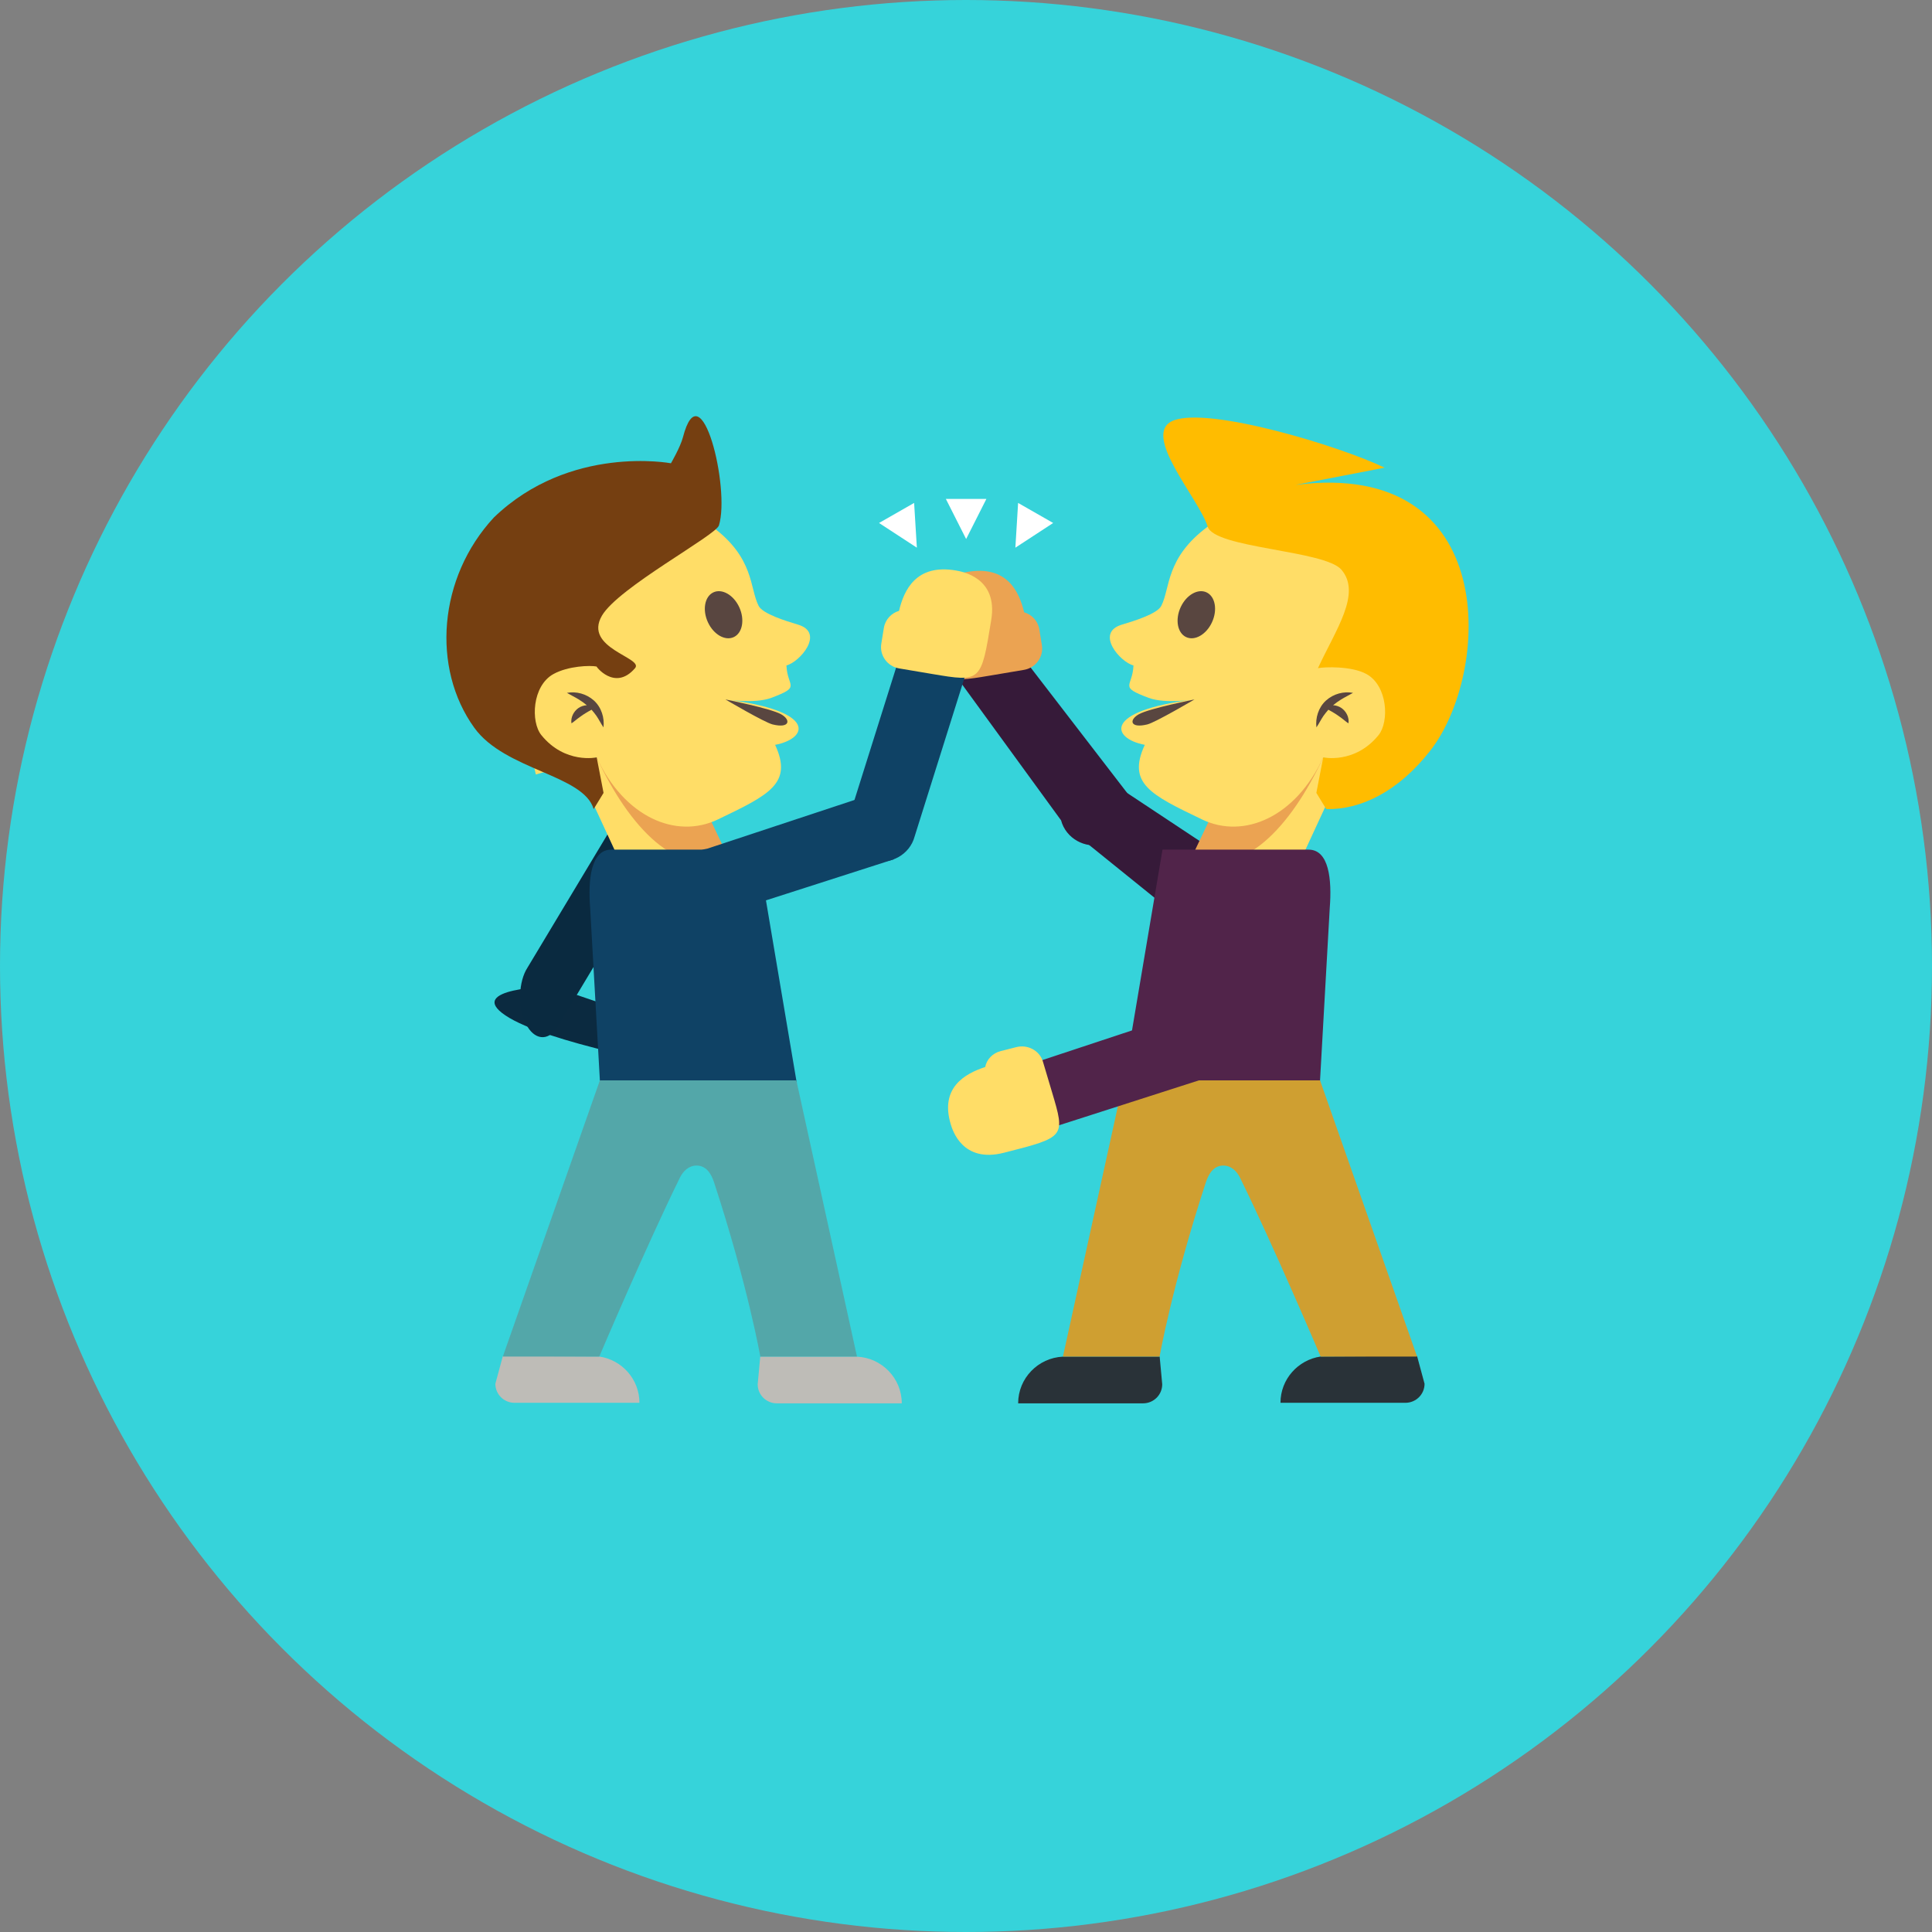 <?xml version="1.0" encoding="UTF-8" standalone="no"?>
<svg width="101px" height="101px" viewBox="0 0 101 101" version="1.1" xmlns="http://www.w3.org/2000/svg" xmlns:xlink="http://www.w3.org/1999/xlink">
    <rect x="0" y="0" width="101" height="101" fill="#808080" stroke="none"/>
    <!-- Generator: Sketch 3.8.3 (29802) - http://www.bohemiancoding.com/sketch -->
    <title>gathering icone</title>
    <desc>Created with Sketch.</desc>
    <defs></defs>
    <g id="Page-1" stroke="none" stroke-width="1" fill="none" fill-rule="evenodd">
        <g id="gathering-icone" transform="translate(0, -6)">
            <circle id="Oval-2" fill="#36D3DA" cx="50.5" cy="56.5" r="50.5"></circle>
            <g id="solidarity" transform="translate(23, 27)">
                <g id="1f3cc-copy" transform="translate(39.562, 26.501) scale(-1, 1) translate(-39.562, -26.501) translate(24.891, 0.639)">
                    <g id="Group" transform="translate(11.003, 12.007)" fill="#361A39">
                        <path d="M0.751,12.152 L8.462,7.043 L10.609,9.465 L2.628,15.907" id="Shape"></path>
                        <path d="M7.014,8.185 L12.749,0.734 L16.076,1.938 L10.76,9.239 C10.508,10.186 9.502,10.744 8.546,10.488 C7.595,10.233 6.761,9.131 7.014,8.185 Z" id="Shape"></path>
                    </g>
                    <path d="M25.423,13.67 L23.699,13.379 C23.085,13.274 22.666,12.697 22.766,12.089 L22.9,11.262 C22.973,10.823 23.291,10.488 23.693,10.371 C23.953,9.282 24.59,7.909 26.652,8.257 C26.99,8.315 28.876,8.63 28.514,10.842 C27.982,14.099 27.982,14.099 25.423,13.67" id="Shape" fill="#EBA352"></path>
                    <polygon id="Shape" fill="#FFDD67" points="8.827 17.586 6.995 18.47 10.196 25.397 14.918 23.128"></polygon>
                    <path d="M8.776,17.432 C10.212,20.542 11.59,21.805 13.784,20.751 L14.914,23.131 C12.32,24.377 9.737,21.589 8.059,17.957 L8.776,17.432" id="Shape" fill="#EBA352"></path>
                    <path d="M2.257,7.535 L14.099,5.894 C16.313,7.538 16.044,9.101 16.526,10.038 C16.742,10.454 17.948,10.825 18.586,11.016 C20.006,11.442 18.667,12.981 17.978,13.148 C18.02,14.291 18.786,14.243 17.184,14.843 C16.301,15.172 14.791,14.924 14.791,14.924 C19.625,15.525 19.114,16.973 17.386,17.299 C18.318,19.316 17.091,19.905 14.398,21.197 C12.203,22.253 9.496,21.069 8.06,17.958 L4.878,18.848 L2.257,7.535" id="Shape" fill="#FFDD67"></path>
                    <path d="M9.499,3.709 C-1.246,2.337 -0.715,13.532 2.456,17.595 C4.142,19.759 6.119,20.701 7.9,20.658 L8.417,19.812 L8.059,17.955 C8.059,17.955 6.407,18.317 5.169,16.795 C4.6,16.1 4.682,14.214 5.797,13.599 C6.574,13.17 8.003,13.223 8.334,13.291 C7.403,11.278 6.042,9.387 7.108,8.142 C7.989,7.118 13.751,7.028 14.099,5.89 C14.555,4.42 17.634,1.029 15.887,0.344 C14.016,-0.389 7.22,1.671 4.848,2.81" id="Shape" fill="#FFBC00"></path>
                    <g id="Group" transform="translate(6.418, 9.236)" fill="#594640">
                        <path d="M0.693,6.134 C0.826,6.046 0.977,6 1.124,5.993 C0.995,5.883 0.853,5.784 0.697,5.687 C0.508,5.569 0.3,5.473 0.083,5.346 C0.567,5.256 1.096,5.391 1.494,5.745 C1.893,6.107 2.056,6.66 1.995,7.151 C1.852,6.939 1.751,6.728 1.626,6.547 C1.544,6.432 1.46,6.327 1.371,6.228 C1.316,6.259 1.261,6.285 1.211,6.316 C1.109,6.381 1.012,6.429 0.925,6.492 C0.832,6.549 0.752,6.622 0.648,6.691 C0.55,6.762 0.458,6.852 0.321,6.94 C0.273,6.633 0.433,6.314 0.693,6.134" id="Shape"></path>
                        <path d="M7.455,1.655 C7.753,2.3 8.36,2.645 8.812,2.428 C9.264,2.212 9.39,1.513 9.093,0.868 C8.796,0.224 8.186,-0.122 7.735,0.095 C7.284,0.312 7.158,1.011 7.455,1.655" id="Shape"></path>
                        <path d="M8.371,5.69 C8.371,5.69 10.415,6.895 10.839,6.997 C11.742,7.217 11.805,6.756 11.275,6.462 C10.729,6.158 8.371,5.69 8.371,5.69" id="Shape"></path>
                    </g>
                    <path d="M16.46,22.778 L8.824,22.778 C7.752,22.778 7.601,24.343 7.717,25.83 L8.234,35.008 L18.523,35.004 L16.46,22.778" id="Shape" fill="#51244A"></path>
                    <g id="Group" transform="translate(2.751, 48.953)" fill="#293238">
                        <path d="M14.726,2.771 L21.256,2.771 C21.256,1.46 20.215,0.391 18.912,0.33 L18.912,0.325 L13.858,0.325 C13.773,1.215 13.724,1.76 13.724,1.774 C13.724,2.327 14.172,2.771 14.726,2.771" id="Shape"></path>
                        <path d="M5.437,0.323 L0.402,0.298 C0.158,1.192 0.01,1.734 0.01,1.748 C0.01,2.299 0.458,2.743 1.011,2.743 L7.542,2.743 C7.542,1.513 6.627,0.496 5.437,0.323" id="Shape"></path>
                    </g>
                    <path d="M8.225,34.839 L3.152,49.279 L8.194,49.279 C8.194,49.279 10.651,43.5 12.409,39.925 C12.58,39.58 12.874,39.294 13.282,39.294 C13.783,39.294 14.049,39.718 14.199,40.186 C15.963,45.579 16.612,49.279 16.612,49.279 L21.666,49.279 L18.496,34.839 L8.224,34.839" id="Shape" fill="#CF9F31"></path>
                    <g id="Group" transform="translate(16.963, 30.48) scale(-1, 1) translate(-16.963, -30.48) translate(9.169, 23.091)" fill="#51244A">
                        <path d="M0.436,12.74 C0.282,11.771 0.946,10.867 1.922,10.719 L10.468,7.892 L11.679,11.274 L2.482,14.227 C1.507,14.376 0.593,13.709 0.437,12.74" id="Shape"></path>
                        <path d="M10.544,11.333 C9.593,11.079 9.051,10.115 9.302,9.169 L11.978,0.663 L15.433,1.578 L12.759,10.084 C12.507,11.032 11.5,11.589 10.544,11.333" id="Shape"></path>
                    </g>
                    <path d="M22.239,35.445 L22.714,33.852 C22.883,33.286 23.507,32.948 24.107,33.103 L24.92,33.31 C25.352,33.421 25.655,33.753 25.729,34.141 C26.793,34.49 28.101,35.223 27.533,37.126 C27.44,37.438 26.923,39.18 24.747,38.623 C21.536,37.806 21.536,37.806 22.239,35.445" id="Shape" fill="#FFDD67"></path>
                </g>
                <g id="1f3cc" transform="translate(0.135, 0.639)">
                    <g id="Group" transform="translate(8.252, 28.633) scale(-1, 1) translate(-8.252, -28.633) translate(0.917, 21.244)">
                        <path d="M2.206,11.29 L9.875,8.686 C9.875,8.686 14.44,8.764 12.296,10.203 C10.151,11.643 3.029,12.908 3.029,12.908 C2.057,13.167 1.541,13.564 1.151,12.92 C0.759,12.278 1.231,11.548 2.206,11.29 L2.206,11.29 Z" id="Shape" fill="#0B2A40"></path>
                        <path d="M11.234,10.631 C10.807,11.494 10.079,11.574 9.593,10.834 L5.34,3.746 L6.885,0.607 L11.139,7.69 C11.625,8.431 11.663,9.762 11.234,10.631" id="Shape" fill="#0A2A40"></path>
                    </g>
                    <polygon id="Shape" fill="#FFDD67" points="8.827 17.586 6.995 18.47 10.196 25.397 14.918 23.128"></polygon>
                    <path d="M8.776,17.432 C10.212,20.542 11.59,21.805 13.784,20.751 L14.914,23.131 C12.32,24.377 9.737,21.589 8.059,17.957 L8.776,17.432" id="Shape" fill="#EBA352"></path>
                    <path d="M2.257,7.535 L14.099,5.894 C16.313,7.538 16.044,9.101 16.526,10.038 C16.742,10.454 17.948,10.825 18.586,11.016 C20.006,11.442 18.667,12.981 17.978,13.148 C18.02,14.291 18.786,14.243 17.184,14.843 C16.301,15.172 14.791,14.924 14.791,14.924 C19.625,15.525 19.114,16.973 17.386,17.299 C18.318,19.316 17.091,19.905 14.398,21.197 C12.203,22.253 9.496,21.069 8.06,17.958 L4.878,18.848 L2.257,7.535" id="Shape" fill="#FFDD67"></path>
                    <path d="M1.659,16.405 C3.265,18.635 7.379,18.86 7.9,20.658 L8.417,19.812 L8.059,17.955 C8.059,17.955 6.407,18.317 5.169,16.795 C4.6,16.1 4.682,14.214 5.797,13.599 C6.574,13.17 7.728,13.137 8.059,13.206 C7.969,13.137 8.997,14.536 10.063,13.291 C10.537,12.741 7.336,12.255 8.334,10.544 C9.194,9.071 14.288,6.355 14.449,5.828 C15.048,3.892 13.509,-2.394 12.568,1.217 C12.433,1.737 11.94,2.58 11.94,2.58 C11.94,2.58 6.666,1.579 2.683,5.414 C-0.23,8.556 -0.585,13.291 1.659,16.405 Z" id="Shape" fill="#753F11"></path>
                    <g id="Group" transform="translate(6.418, 9.236)" fill="#594640">
                        <path d="M0.693,6.134 C0.826,6.046 0.977,6 1.124,5.993 C0.995,5.883 0.853,5.784 0.697,5.687 C0.508,5.569 0.3,5.473 0.083,5.346 C0.567,5.256 1.096,5.391 1.494,5.745 C1.893,6.107 2.056,6.66 1.995,7.151 C1.852,6.939 1.751,6.728 1.626,6.547 C1.544,6.432 1.46,6.327 1.371,6.228 C1.316,6.259 1.261,6.285 1.211,6.316 C1.109,6.381 1.012,6.429 0.925,6.492 C0.832,6.549 0.752,6.622 0.648,6.691 C0.55,6.762 0.458,6.852 0.321,6.94 C0.273,6.633 0.433,6.314 0.693,6.134" id="Shape"></path>
                        <path d="M7.455,1.655 C7.753,2.3 8.36,2.645 8.812,2.428 C9.264,2.212 9.39,1.513 9.093,0.868 C8.796,0.224 8.186,-0.122 7.735,0.095 C7.284,0.312 7.158,1.011 7.455,1.655" id="Shape"></path>
                        <path d="M8.371,5.69 C8.371,5.69 10.415,6.895 10.839,6.997 C11.742,7.217 11.805,6.756 11.275,6.462 C10.729,6.158 8.371,5.69 8.371,5.69" id="Shape"></path>
                    </g>
                    <path d="M8.824,22.778 C7.752,22.778 7.601,24.343 7.717,25.83 L8.146,33.44 C8.175,33.963 8.234,35.008 8.234,35.008 L18.523,35.004 L16.46,22.778 L8.824,22.778 Z" id="Shape" fill="#0F4265"></path>
                    <g id="Group" transform="translate(2.751, 48.953)" fill="#BEBCB7">
                        <path d="M14.726,2.771 L21.256,2.771 C21.256,1.46 20.215,0.391 18.912,0.33 L18.912,0.325 L13.858,0.325 C13.773,1.215 13.724,1.76 13.724,1.774 C13.724,2.327 14.172,2.771 14.726,2.771" id="Shape"></path>
                        <path d="M0.402,0.298 C0.158,1.192 0.01,1.734 0.01,1.748 C0.01,2.299 0.458,2.743 1.011,2.743 L7.542,2.743 C7.542,1.513 6.627,0.496 5.437,0.323 L0.402,0.298 Z" id="Shape"></path>
                    </g>
                    <path d="M8.225,34.839 L3.152,49.279 L8.194,49.279 C8.194,49.279 10.651,43.5 12.409,39.925 C12.58,39.58 12.874,39.294 13.282,39.294 C13.783,39.294 14.049,39.718 14.199,40.186 C15.963,45.579 16.612,49.279 16.612,49.279 L21.666,49.279 L18.496,34.839 L8.224,34.839" id="Shape" fill="#53A7A9"></path>
                    <g id="Group" transform="translate(11.92, 12.007)" fill="#0F4265">
                        <path d="M0.436,12.74 C0.282,11.771 0.946,10.867 1.922,10.719 L10.468,7.892 L11.679,11.274 L2.482,14.227 C1.507,14.376 0.593,13.709 0.437,12.74" id="Shape"></path>
                        <path d="M9.302,9.169 L11.978,0.663 L15.433,1.578 L12.759,10.084 C12.507,11.032 11.5,11.589 10.544,11.333 C9.593,11.079 9.051,10.115 9.302,9.169 Z" id="Shape"></path>
                    </g>
                    <path d="M23.87,13.304 C23.256,13.2 22.836,12.622 22.937,12.013 L23.071,11.187 C23.144,10.748 23.462,10.412 23.864,10.296 C24.121,9.207 24.758,7.834 26.822,8.182 C27.16,8.24 29.047,8.556 28.685,10.766 C28.155,14.025 28.155,14.025 25.596,13.595 L23.87,13.304 Z" id="Shape" fill="#FFDD67"></path>
                </g>
                <g id="Group" transform="translate(22.839, 4.873)" fill="#FFFFFF">
                    <polygon id="Shape" points="3.608 0.209 4.668 2.306 5.727 0.209"></polygon>
                    <polygon id="Shape" points="7.385 0.419 7.242 2.758 9.218 1.467"></polygon>
                    <polygon id="Shape" points="0.115 1.467 2.092 2.758 1.949 0.419"></polygon>
                </g>
            </g>
        </g>
    </g>
</svg>